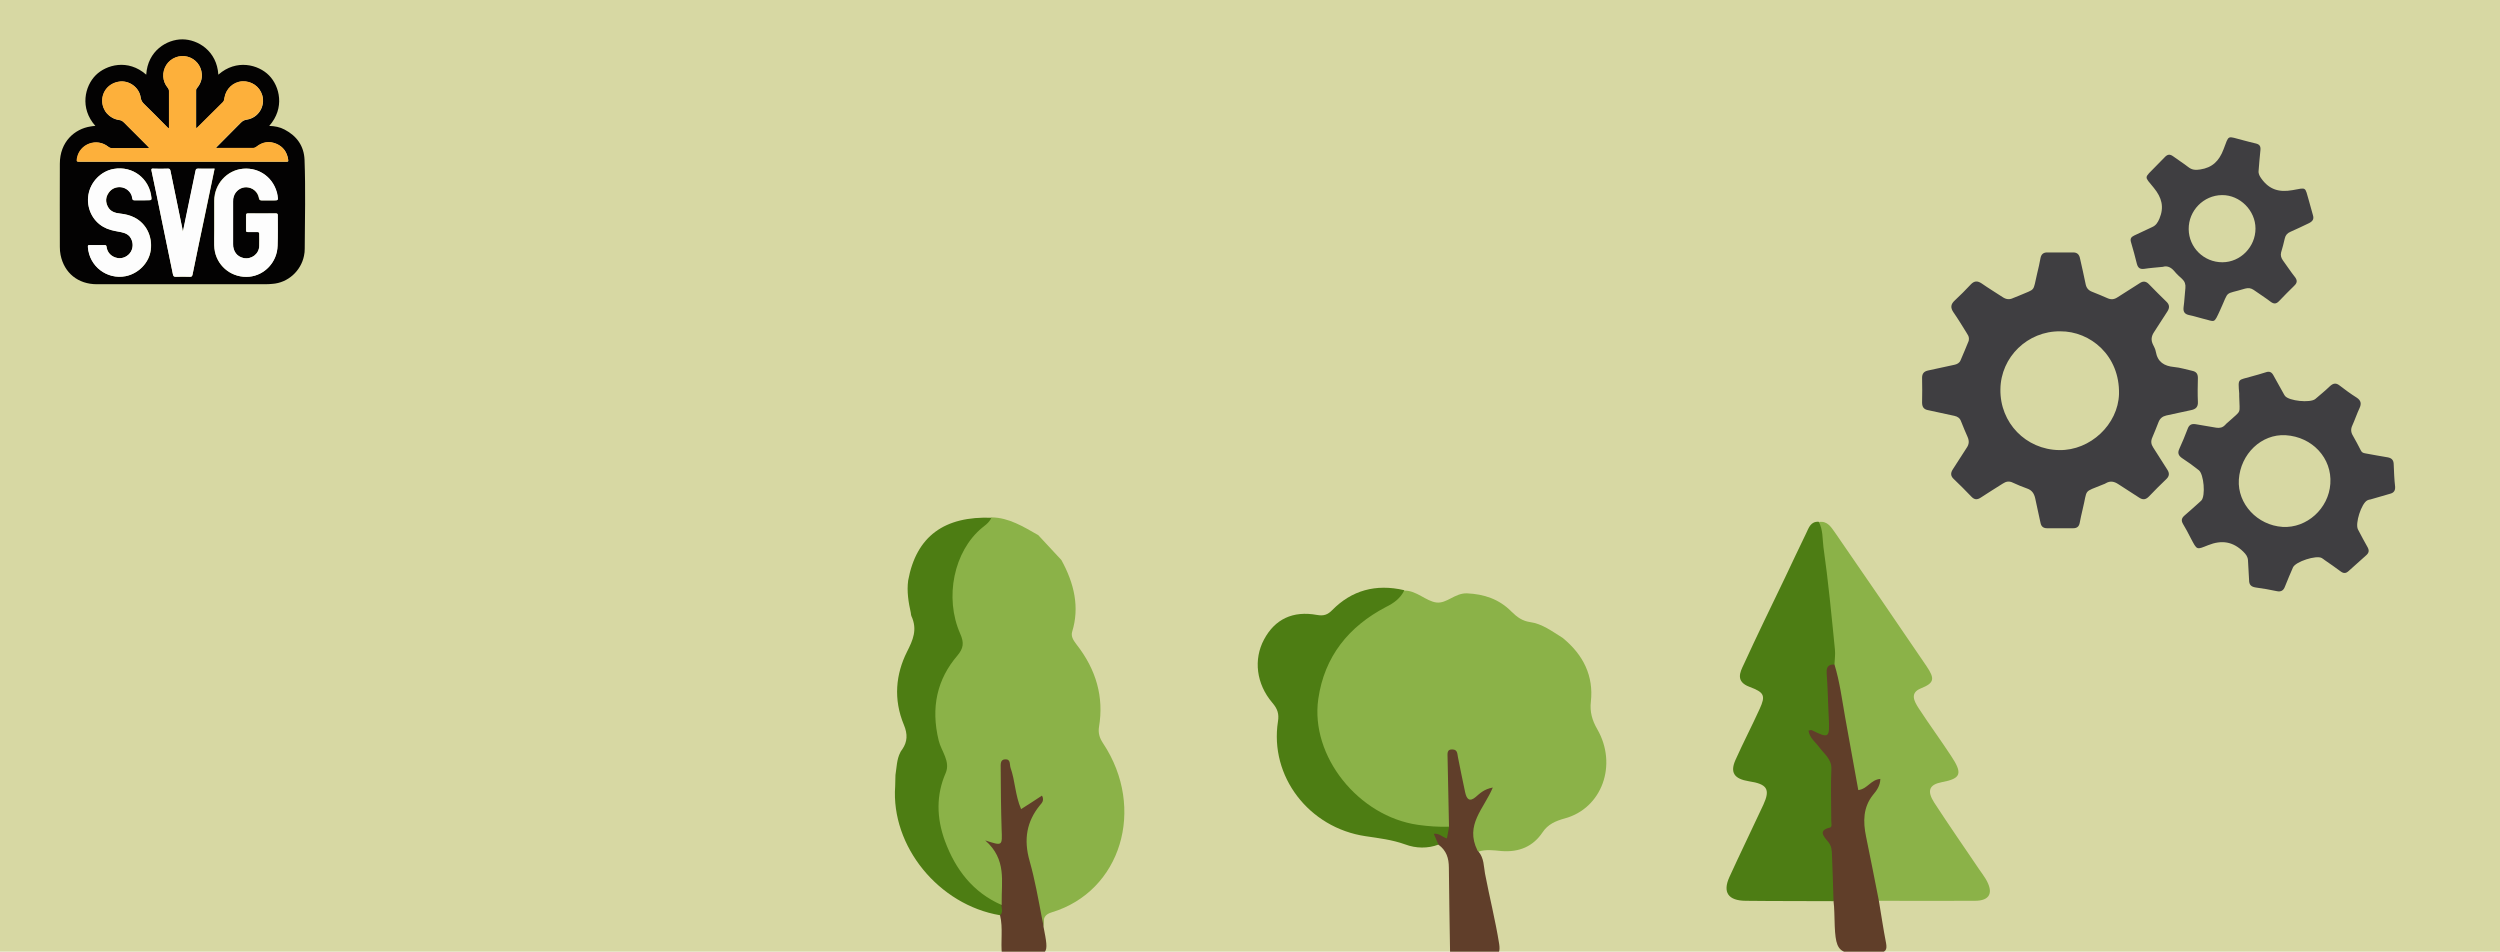 <svg id="eo1b6jj4j3vg1" xmlns="http://www.w3.org/2000/svg" xmlns:xlink="http://www.w3.org/1999/xlink" viewBox="0 0 1366 520" shape-rendering="geometricPrecision" text-rendering="geometricPrecision"><style><![CDATA[#eo1b6jj4j3vg4_to {animation: eo1b6jj4j3vg4_to__to 3000ms infinite linear}@keyframes eo1b6jj4j3vg4_to__to { 0% {transform: translate(-168.514px,393.079px);animation-timing-function: cubic-bezier(0.42,0,1,1)} 100% {transform: translate(919.969px,390.839px)} }#eo1b6jj4j3vg4 {animation: eo1b6jj4j3vg4_c_o 3000ms infinite linear}@keyframes eo1b6jj4j3vg4_c_o { 0% {opacity: 1} 33.333% {opacity: 1} 93.333% {opacity: 1} 100% {opacity: 0} }#eo1b6jj4j3vg21_tr {animation: eo1b6jj4j3vg21_tr__tr 3000ms infinite linear}@keyframes eo1b6jj4j3vg21_tr__tr { 0% {transform: translate(1125.585px,213.282px) rotate(0deg)} 100% {transform: translate(1125.585px,213.282px) rotate(270deg)} }#eo1b6jj4j3vg22_tr {animation: eo1b6jj4j3vg22_tr__tr 3000ms infinite linear}@keyframes eo1b6jj4j3vg22_tr__tr { 0% {transform: translate(1249.483px,263.137px) rotate(0deg)} 100% {transform: translate(1249.483px,263.137px) rotate(-310deg)} }#eo1b6jj4j3vg23_tr {animation: eo1b6jj4j3vg23_tr__tr 3000ms infinite linear}@keyframes eo1b6jj4j3vg23_tr__tr { 0% {transform: translate(1214.097px,125.205px) rotate(0deg)} 100% {transform: translate(1214.097px,125.205px) rotate(-360deg)} }#eo1b6jj4j3vg24_to {animation: eo1b6jj4j3vg24_to__to 3000ms infinite linear}@keyframes eo1b6jj4j3vg24_to__to { 0% {transform: translate(285.411px,175.383px)} 100% {transform: translate(411.795px,173.682px)} }#eo1b6jj4j3vg24 {animation: eo1b6jj4j3vg24_c_o 3000ms infinite linear}@keyframes eo1b6jj4j3vg24_c_o { 0% {opacity: 0} 50% {opacity: 1} 100% {opacity: 0} }#eo1b6jj4j3vg25_to {animation: eo1b6jj4j3vg25_to__to 3000ms infinite linear}@keyframes eo1b6jj4j3vg25_to__to { 0% {transform: translate(268.622px,70.515px)} 100% {transform: translate(531.598px,70.515px)} }#eo1b6jj4j3vg25 {animation: eo1b6jj4j3vg25_c_o 3000ms infinite linear}@keyframes eo1b6jj4j3vg25_c_o { 0% {opacity: 0} 50% {opacity: 1} 100% {opacity: 0} }#eo1b6jj4j3vg26_to {animation: eo1b6jj4j3vg26_to__to 3000ms infinite linear}@keyframes eo1b6jj4j3vg26_to__to { 0% {transform: translate(567.601px,175.383px)} 100% {transform: translate(686.935px,173.682px)} }#eo1b6jj4j3vg26 {animation: eo1b6jj4j3vg26_c_o 3000ms infinite linear}@keyframes eo1b6jj4j3vg26_c_o { 0% {opacity: 0} 50% {opacity: 1} 100% {opacity: 0} }#eo1b6jj4j3vg27_to {animation: eo1b6jj4j3vg27_to__to 3000ms infinite linear}@keyframes eo1b6jj4j3vg27_to__to { 0% {transform: translate(724.78px,113.795px)} 100% {transform: translate(839.359px,113.795px)} }#eo1b6jj4j3vg27 {animation: eo1b6jj4j3vg27_c_o 3000ms infinite linear}@keyframes eo1b6jj4j3vg27_c_o { 0% {opacity: 0} 50% {opacity: 1} 100% {opacity: 0} }]]></style><g id="eo1b6jj4j3vg2"><rect id="eo1b6jj4j3vg3" width="1366" height="520" rx="0" ry="0" fill="rgb(215,216,163)" stroke="none" stroke-width="1"/></g><g id="eo1b6jj4j3vg4_to" transform="translate(-168.514,393.079)"><g id="eo1b6jj4j3vg4" transform="translate(-188.532,-388.846)"><path id="eo1b6jj4j3vg5" d="M91.1,343.5C96.4,339.7,101.7,336,107.3,332.7C121.4,324.5,136.3,318.5,152.3,315.5C161.5,313.8,170.8,313.5,180.1,314.5C200.1,316.7,217.9,324.2,233.4,336.8C244.4,345.8,253.1,356.6,259.5,369.3C260.2,370.7,261.1,371.2,262.6,371.3C277.7,372.2,291.6,376.4,303.6,386C309.8,391,314.6,397,318.1,404.1C318.2,404.6,317.8,405,317.5,405.3C316,406.8,315.9,408.5,316.5,410.4C317.4,413.5,318.2,416.6,319,419.7C319.2,420.5,319.6,421.5,318.7,422.2C317,422.7,315.4,422.6,313.7,422.3C312.7,421.7,312.7,420.6,312.4,419.6C309.9,411.9,304.8,406.5,297.7,402.8C293.7,400.7,289.4,399.4,284.8,399.2C283,399.1,281.2,398.4,279.3,398.5C270.3,399,262,401.3,255.1,407.3C251.1,410.7,248.4,415.1,246.8,420.2C246.5,421.1,246.3,422,245.3,422.3C244.4,422.6,243.4,422.5,242.4,422.5C205,422.5,167.7,422.5,130.3,422.5C129.3,422.5,128.4,422.6,127.4,422.3C125.9,421.5,125.7,419.9,125.3,418.5C124.6,416.1,123.5,413.9,121.7,412.1C120.6,411,120.3,409.4,118.9,408.4C115.3,405.7,112,402.3,107.5,401.2C105,400.5,102.5,399.6,99.9,399.2C97.2,398.7,94.4,398.5,91.7,398.6C81.6,399,72.8,402.3,65.9,409.9C63.1,413,61.1,416.7,59.9,420.7C59.7,421.3,59.7,421.9,59,422.2C56.5,422.8,53.9,422.4,51.4,422.4C50.8,422.4,50.2,422.1,50,421.5C49.1,413.8,49.3,406.2,51.1,398.7C53.2,390,56.9,382,61.7,374.5C61.9,374.2,62,373.9,62.2,373.6C62.1,373,62.4,372.6,62.7,372.1C64.7,369.2,66.8,366.3,69.1,363.6C72.4,359.7,75.9,355.9,79.6,352.4C82.7,349.7,85.7,346.8,89,344.3C89.7,344.1,90.2,343.5,91.1,343.5Z" fill="rgb(229,41,55)" stroke="none" stroke-width="1"/><path id="eo1b6jj4j3vg6" d="M126.9,422.4C127.5,422.4,128.1,422.3,128.7,422.3C167.2,422.3,205.8,422.3,244.3,422.3C244.8,422.3,245.4,422.3,245.9,422.4C246.5,422.9,246.3,423.6,246.2,424.2C246.1,425.2,246.2,426.2,246.4,427.2C246.9,429,247.7,429.6,249.6,429.7C250.4,429.8,251.3,429.3,251.9,430.2C252,432.4,251.8,434.6,251.8,436.8C251.8,437.3,251.7,437.9,251.2,438.2C250.6,437.8,249.8,437.8,249.1,437.8C207.2,437.8,165.3,437.8,123.3,437.8C122.6,437.8,122,437.8,121.4,438.2C121.1,438,120.9,437.8,121,437.5C121.3,435.4,120.6,433.3,120.9,431.1C121.1,430,122,429.7,122.9,429.7C125.3,429.6,126.6,428.6,126.5,425C126.6,424,126,423.1,126.9,422.4Z" fill="rgb(205,205,205)" stroke="none" stroke-width="1"/><path id="eo1b6jj4j3vg7" d="M121.3,430.7C121.6,433.2,121.8,435.6,121.5,438.1C119.8,452.8,107.8,463.6,93.3,463.7C78.8,463.8,66.8,453.2,64.7,438.5C63.4,436.1,64,433.5,64.4,431C64.7,429.7,65.7,429.1,67,428.9C70.7,428.2,74.2,427,77.9,426.3C78.9,426.1,79.9,425.9,80.9,426.3C81.6,427.1,80.9,427.8,80.5,428.4C75.2,437.9,82.5,449.8,93.7,449.5C103.5,449.2,110.5,438.9,106.3,429.4C105.9,428.5,105.2,427.8,105.5,426.7C106,426,106.7,426,107.4,426.1C111.7,426.9,115.8,428.2,120.1,429C120.9,429.2,121.3,429.8,121.3,430.7Z" fill="rgb(41,37,36)" stroke="none" stroke-width="1"/><path id="eo1b6jj4j3vg8" d="M251.3,438.1C251.2,435.4,251.1,432.6,251.7,429.9C251.9,429.2,252.5,429.1,253.1,429C256.9,428.2,260.7,427.2,264.4,426.2C265.4,426,266.4,425.8,267.4,426.3C268.1,427.2,267.3,427.9,266.9,428.6C264.2,434.1,265.1,440.7,269.2,445C274,450.1,281.8,451,287.7,447.1C293.6,443.2,295.6,435.4,292.6,428.9C292.3,428.1,291.4,427.4,292.1,426.4C294,425.5,295.7,426.8,297.5,427C300.4,427.4,303.2,428.4,306,429C307,429.2,307.8,429.6,308.2,430.6C308.7,433,309.4,435.3,308.1,437.7C307.4,441.2,306.7,444.6,305.1,447.8C299.9,458.3,288.1,464.9,276.8,463.6C264,462,254.1,453.2,251.5,441.1C251.5,440.1,251.4,439.1,251.3,438.1Z" fill="rgb(41,37,36)" stroke="none" stroke-width="1"/><path id="eo1b6jj4j3vg9" d="M308.3,437.7C308.3,435.2,308.4,432.8,307.8,430.3C308.2,429.6,308.9,429.7,309.5,429.6C312.2,429.3,313,428.3,313.2,425.6C313.3,424.5,312.7,423.4,313.4,422.3C315.2,422.2,317,422.2,318.8,422.1C319.1,422.1,319.2,422.2,319.4,422.4C322,425.4,324.8,425.3,327,422.2C327.2,422.1,327.3,422.1,327.5,422.3C327.6,423,328.3,423.1,328.8,423.4C331.9,425.1,333.4,428.3,332.6,431.5C331.7,435,328.7,437.7,325.2,437.7C319.6,437.8,313.9,437.7,308.3,437.7Z" fill="rgb(205,205,205)" stroke="none" stroke-width="1"/><path id="eo1b6jj4j3vg10" d="M64.9,430.7C64.5,433.3,64.4,435.9,64.7,438.5C64.3,437.8,63.6,437.8,62.8,437.8C59.3,437.8,55.8,437.8,52.4,437.8C48.2,437.8,45.3,435.4,44.4,431.3C43.7,428.1,45.5,424.9,49,423.2C49.6,422.9,50.1,422.7,50.1,422C50.6,422.6,51.2,422.3,51.7,422.3C54.2,422.3,56.8,422.3,59.3,422.3C59.9,422.8,59.6,423.4,59.6,424C59.5,424.9,59.5,425.8,59.7,426.7C60.1,428.9,61,429.6,63.3,429.6C64,429.6,65.1,429.2,64.9,430.7Z" fill="rgb(205,205,205)" stroke="none" stroke-width="1"/><path id="eo1b6jj4j3vg11" d="M327.1,422.3C326.7,424.8,323.7,426.1,321.3,424.9C320.1,424.3,319.2,423.5,318.8,422.2C318.3,418.5,317.2,415,316.1,411.5C315.1,408.4,315.7,406.2,318.1,404.3C319.2,404.4,320.3,404.1,321.4,404.6C323.6,405.5,323.9,407.4,324.4,409.2C325.4,412.5,326.4,415.8,327.1,419.3C327.6,420.3,327.6,421.3,327.1,422.3Z" fill="rgb(232,225,22)" stroke="none" stroke-width="1"/><polygon id="eo1b6jj4j3vg12" points="127.2,446.8 127.2,446.8 127.2,446.8" fill="rgb(254,254,254)" stroke="none" stroke-width="1"/><path id="eo1b6jj4j3vg13" d="M247.3,365.9C246.7,366.2,246.1,366.1,245.5,366.1C218.2,366.1,190.8,366.1,163.5,366.1C160.2,366.1,160.9,366.2,160.8,363.4C160.5,351.6,160.3,339.9,159.9,328.1C159.9,326.8,160.1,326.2,161.6,326.1C168.5,325.5,175.3,325.9,182.1,326.7C195,328.3,207.1,332,218.5,338.5C230.1,345.1,239.5,354,247,365C247.1,365.2,247.5,365.5,247.3,365.9Z" fill="rgb(195,227,234)" stroke="none" stroke-width="1"/><path id="eo1b6jj4j3vg14" d="M120.9,366.1C111.5,366.1,102,366.1,92.6,366.1C90.9,366.1,90.6,365.7,90.8,364.1C92.1,356.8,96.4,351.5,101.6,346.7C110.8,338.3,121.6,332.6,133.6,329.1C138.9,327.5,144.2,326.4,149.7,326.3C150.9,326.3,151.3,326.6,151.3,327.8C151.3,339.9,151.4,352.1,151.4,364.2C151.4,365.6,150.9,365.9,149.6,365.9C140,365.9,130.5,365.9,120.9,365.9C120.9,365.9,120.9,366,120.9,366.1Z" fill="rgb(195,227,234)" stroke="none" stroke-width="1"/><path id="eo1b6jj4j3vg15" d="M64.9,430.7C64.8,430.3,64.7,430,64.1,430C59.8,430,58.9,429,59,424.8C59,424,59.2,423.1,59.3,422.3C59.6,419,61.2,416.1,63,413.4C64.5,411,66.3,408.9,68.5,407.1C72,404.2,75.9,402,80.3,400.6C85.3,399,90.4,398.2,95.7,398.6C98.7,398.8,101.6,399.3,104.4,400.4C106.2,401.1,108.2,401.4,110.1,402.2C112.2,403.2,114.3,404.2,115.9,406C116.6,406.8,117.8,407.1,118.6,407.9C119.8,409,121.2,409.9,121.7,411.7C122,412.5,123.1,413.2,123.7,414.1C125.5,416.6,126.2,419.6,126.9,422.5C127,423.8,127.2,425.1,127.1,426.4C126.9,429.3,125.7,430.3,122.7,430.3C122.2,430.3,121.5,430,121.3,430.9C121,430.3,120.7,429.8,119.9,429.7C115.6,429.1,111.5,427.8,107.3,426.8C106.7,426.7,106,426.5,105.4,426.9C104.4,427.3,103.4,426.7,102.4,426.6C95.9,425.7,89.4,425.7,82.8,426.7C82.1,426.8,81.5,426.9,80.8,426.7C76.9,426.8,73.1,428.1,69.3,429C68.4,429.2,67.5,429.5,66.5,429.6C65.8,429.6,65.2,429.9,64.9,430.7Z" fill="rgb(173,44,44)" stroke="none" stroke-width="1"/><path id="eo1b6jj4j3vg16" d="M313.4,422.3C313.7,423.7,313.8,425.2,313.6,426.6C313.3,429.1,312.1,430.1,309.7,430.1C309.1,430.1,308.4,429.8,307.8,430.3C305.6,429.1,303.2,428.9,300.8,428.3C297.8,427.6,294.9,426.5,291.8,426.5C291.2,426.8,290.6,426.7,290,426.6C282.9,425.5,275.8,425.5,268.8,426.6C268.3,426.7,267.9,426.8,267.4,426.5C264.3,426.2,261.4,427.5,258.5,428.2C256.2,428.7,253.8,429.2,251.6,429.9C246.9,430.8,245.4,429.1,245.6,424C245.6,423.4,245.7,422.8,245.8,422.2C246.6,418.1,248.4,414.6,250.9,411.3C254.2,406.9,258.5,403.7,263.5,401.7C266.7,400.4,269.9,398.9,273.5,399.1C274.8,399.1,275.9,398.3,277.3,398.3C282.3,398.5,287.3,399,292.2,400.4C297,401.7,301.1,404.1,304.6,407.3C308.7,411,311.7,415.4,313.1,420.8C313.3,421.4,313.4,421.8,313.4,422.3Z" fill="rgb(173,44,44)" stroke="none" stroke-width="1"/><path id="eo1b6jj4j3vg17" d="M166.9,378.2C165.2,378.2,163.6,378.2,161.9,378.2C161,378.2,160.2,377.9,160.1,376.9C160,375.7,161,375.4,161.9,375.4C165.4,375.3,168.8,375.4,172.3,375.4C173.5,375.4,173.4,376.2,173.4,377C173.4,377.9,173.1,378.3,172.2,378.3C170.4,378.2,168.7,378.2,166.9,378.2L166.9,378.2Z" fill="rgb(178,44,44)" stroke="none" stroke-width="1"/><path id="eo1b6jj4j3vg18" d="M80.9,426.6C82.6,425.6,84.5,425.9,86.3,425.6C92.1,424.9,98,425.3,103.8,426.1C104.4,426.2,104.9,426.4,105.4,426.8C110.7,435.3,107,444.5,100.3,448.2C94.4,451.5,87,450.4,82.3,445.5C77.6,440.6,76.8,433.2,80.4,427.4C80.6,427.1,80.8,426.8,80.9,426.6Z" fill="rgb(205,205,205)" stroke="none" stroke-width="1"/><path id="eo1b6jj4j3vg19" d="M267.5,426.6C269,425.7,270.6,425.9,272.2,425.7C278.4,424.9,284.6,425.3,290.7,426.2C291.1,426.3,291.5,426.5,291.9,426.6C296.8,434.1,294.4,442.2,289.4,446.5C283.9,451.2,275.7,451.3,270.2,446.6C264.6,442,263.2,433.9,266.9,427.7C267.1,427.3,267.3,426.9,267.5,426.6Z" fill="rgb(205,205,205)" stroke="none" stroke-width="1"/></g></g><g id="eo1b6jj4j3vg20"><g id="eo1b6jj4j3vg21_tr" transform="translate(1125.585,213.282) rotate(0)"><path id="eo1b6jj4j3vg21" d="M1202.6,205.7C1202.6,203.5,1201.8,202.3,1199.6,201.8C1196.3,201.1,1193,200,1189.6,199.7C1184.2,199.2,1180.6,197,1179.6,191.3C1179.4,190,1178.7,188.7,1178.1,187.5C1176.9,185.1,1177.1,183,1178.6,180.7C1181.1,177,1183.4,173.1,1185.9,169.4C1187.2,167.4,1187.2,165.7,1185.4,164C1182.2,160.9,1179,157.7,1175.9,154.5C1174.3,152.8,1172.7,152.6,1170.8,153.9C1166.8,156.5,1162.7,159,1158.7,161.6C1156.9,162.8,1155.2,163,1153.2,162.1C1150.5,160.9,1147.6,159.7,1144.8,158.6C1142.7,157.8,1141.6,156.4,1141.2,154.1C1140.3,149.5,1139.2,145,1138.2,140.4C1137.8,138.3,1136.7,137.1,1134.5,137.1C1129.7,137.1,1124.9,137.1,1120.2,137.1C1118.2,137.1,1117,138.1,1116.6,140.2C1116.1,143,1115.5,145.7,1114.8,148.5C1112.3,159.1,1114.3,156.6,1104.7,160.8C1103.7,161.2,1102.7,161.6,1101.7,162C1099.7,163,1097.8,162.8,1095.9,161.5C1092.1,159,1088.1,156.6,1084.4,154C1082.1,152.5,1080.4,152.6,1078.5,154.6C1075.7,157.6,1072.8,160.5,1069.8,163.3C1067.5,165.4,1067.3,167.3,1069.1,169.9C1071.6,173.5,1073.9,177.3,1076.2,181C1076.8,182,1077.5,182.9,1077.5,184.2C1077.4,184.7,1077.5,185.2,1077.3,185.6C1075.9,189.1,1074.4,192.6,1072.9,196.1C1072.3,197.5,1071,198.2,1069.5,198.5C1064.7,199.5,1060,200.6,1055.2,201.6C1052.9,202.1,1051.9,203.3,1051.9,205.6C1052,210.1,1052,214.6,1051.9,219.1C1051.9,221.6,1052.9,222.9,1055.3,223.3C1060.1,224.3,1064.8,225.4,1069.6,226.4C1071.4,226.8,1072.6,227.7,1073.2,229.4C1074.4,232.3,1075.5,235.2,1076.8,238C1077.7,240.1,1077.6,241.9,1076.3,243.8C1073.7,247.7,1071.3,251.7,1068.7,255.6C1067.4,257.6,1067.4,259.3,1069.3,261C1072.5,264.1,1075.7,267.2,1078.8,270.5C1080.4,272.2,1081.9,272.4,1083.9,271.1C1087.9,268.4,1092,266,1096,263.4C1097.8,262.2,1099.5,261.9,1101.5,262.9C1104.1,264.1,1106.7,265.2,1109.3,266.1C1111.9,267,1113.1,268.8,1113.7,271.4C1114.6,275.9,1115.7,280.4,1116.6,284.8C1117,286.9,1118.2,287.8,1120.2,287.8L1134.5,287.8C1136.5,287.8,1137.6,286.9,1138,285C1138.5,282.5,1139,280,1139.6,277.6C1142.5,265.8,1139.6,268.5,1151,263.8C1151.5,263.6,1151.9,263.5,1152.3,263.2C1154.7,261.8,1156.8,262.2,1159.1,263.7C1162.8,266.2,1166.7,268.5,1170.4,271C1172.6,272.5,1174.2,272.2,1176,270.3C1179,267.1,1182.1,264.1,1185.3,261C1187,259.4,1187.2,257.8,1185.9,255.8C1183.3,251.8,1180.8,247.7,1178.2,243.7C1177,241.9,1176.8,240.2,1177.7,238.2C1178.9,235.4,1180,232.6,1181.1,229.8C1181.9,227.8,1183.2,226.7,1185.3,226.2C1189.8,225.3,1194.2,224.2,1198.7,223.3C1201.4,222.8,1202.8,221.6,1202.6,218.6C1202.4,214.5,1202.5,210.1,1202.6,205.7ZM1126.8,245.1C1108.6,244.8,1094.4,230.2,1094.7,211.9C1094.9,194.2,1109.6,180,1127.4,180.2C1143.8,180.1,1160,193.4,1159.5,214.5C1159,231,1143.9,245.4,1126.8,245.1Z" transform="translate(-1127.26,-212.45)" fill="rgb(63,62,65)" stroke="none" stroke-width="1"/></g><g id="eo1b6jj4j3vg22_tr" transform="translate(1249.483,263.137) rotate(0)"><path id="eo1b6jj4j3vg22" d="M1307.9,253.4C1307.8,251.4,1306.8,250.3,1304.7,249.9C1300.6,249.3,1296.5,248.4,1292.3,247.7C1291.1,247.5,1290.4,247.1,1289.9,246C1288.5,243.3,1287.1,240.6,1285.6,238C1284.5,236.2,1284.4,234.4,1285.3,232.5C1286.7,229.4,1287.8,226.1,1289.2,223.1C1290.4,220.6,1290.1,218.8,1287.6,217.2C1284.4,215.2,1281.3,212.9,1278.3,210.6C1276.4,209.1,1274.9,209.4,1273.2,210.9C1270.6,213.4,1267.8,215.7,1265.1,218C1262.4,220.3,1250.6,219.1,1248.5,216.3C1248.1,215.8,1247.9,215.3,1247.6,214.8C1245.8,211.6,1244,208.4,1242.2,205.1C1241.3,203.4,1240.1,202.7,1238.1,203.4C1235.5,204.3,1232.9,204.9,1230.2,205.7C1222.8,207.9,1222.8,206.4,1223.5,215C1223.5,215.5,1223.5,216,1223.5,216.5C1223.7,226.8,1225.1,223.6,1217.5,230.6C1216.9,231.1,1216.3,231.6,1215.8,232.2C1214.5,233.6,1212.9,234,1211,233.7C1207.2,233,1203.5,232.5,1199.8,231.8C1197.5,231.4,1196.1,232.1,1195.3,234.4C1193.9,238.1,1192.4,241.7,1190.8,245.2C1189.7,247.5,1190.3,249,1192.4,250.4C1195.5,252.4,1198.5,254.6,1201.4,256.9C1204.2,259,1205.2,271,1202.8,273.5C1202.4,273.9,1201.9,274.3,1201.5,274.7C1198.9,277,1196.3,279.4,1193.6,281.7C1192,283.1,1191.7,284.4,1192.8,286.3C1194.3,288.8,1195.7,291.4,1197,294C1200.6,300.8,1200.1,300.4,1206.5,297.9C1214,294.9,1220.1,295.9,1225.8,301.5C1227.2,302.9,1228.2,304.2,1228.3,306.2C1228.4,309.8,1228.8,313.4,1228.9,317C1228.9,319.5,1230,320.6,1232.5,321C1236.4,321.5,1240.2,322.2,1244,323C1246.3,323.5,1247.7,322.7,1248.5,320.5C1249.9,317,1251.4,313.4,1252.9,310C1254.3,306.9,1265.6,303.2,1268.6,304.9C1269.2,305.2,1269.7,305.7,1270.3,306.1C1273.2,308.1,1276.1,310.1,1278.9,312.2C1280.5,313.4,1281.8,313.4,1283.3,312C1286.5,309.1,1289.7,306.2,1292.9,303.4C1294.4,302.1,1294.6,300.8,1293.7,299.1C1291.9,295.9,1290.1,292.6,1288.4,289.3C1286.7,286.1,1290.3,275,1293.5,273.4C1294,273.1,1294.6,273,1295.2,272.9C1298.8,271.9,1302.3,270.8,1305.9,269.8C1307.9,269.3,1308.8,268.2,1308.7,266C1308.2,261.8,1308.1,257.6,1307.9,253.4ZM1273.3,264.3C1272.4,277.9,1260.4,288.7,1247.2,287.9C1233.4,287,1222.5,275.3,1223.3,262.1C1224.2,248,1235.7,237,1248.9,237.8C1263.5,238.7,1274.3,250.4,1273.3,264.3Z" transform="translate(-1249.483,-263.137)" fill="rgb(63,62,65)" stroke="none" stroke-width="1"/></g><g id="eo1b6jj4j3vg23_tr" transform="translate(1214.097,125.205) rotate(0)"><path id="eo1b6jj4j3vg23" d="M1263.8,117.6C1263,115,1262.4,112.3,1261.6,109.7C1259.3,101.8,1260.5,102.5,1252.6,103.9C1245.3,105.2,1240,103.6,1235.7,97.7C1234.7,96.3,1233.9,95,1234.1,93.3C1234.4,89.5,1234.7,85.7,1235.1,82C1235.3,80,1234.7,78.9,1232.6,78.4C1230.2,77.9,1227.9,77.2,1225.5,76.6C1216.7,74.4,1218.1,73.3,1214.9,81.7C1212.5,88,1208.8,91.6,1202.2,92.6C1199.7,93,1197.7,92.9,1195.7,91.3C1193,89.2,1190.1,87.4,1187.4,85.4C1185.6,84.1,1184.3,84.3,1182.8,85.9C1181.2,87.6,1179.5,89.2,1177.9,90.9C1171.3,97.7,1171.5,96,1176.9,102.7C1181.2,108,1182.6,113.1,1179.9,119.5C1179,121.6,1178,123.2,1175.9,124.1C1172.6,125.6,1169.4,127.2,1166.1,128.7C1164.4,129.5,1163.8,130.5,1164.4,132.4C1165.6,136.3,1166.6,140.3,1167.6,144.2C1168.2,146.4,1169.3,147.2,1171.6,146.9C1174.8,146.4,1178,146.2,1181.8,145.8C1184,145.1,1186.1,145.9,1188,148.1C1189.3,149.7,1190.8,151.1,1192.3,152.4C1193.8,153.8,1194.3,155.4,1194.1,157.4C1193.7,160.9,1193.6,164.4,1193.1,167.9C1192.8,170.5,1193.8,171.7,1196.3,172.2C1198.8,172.7,1201.2,173.5,1203.6,174.1C1210.5,175.7,1209.5,177.2,1213.1,169.4C1218.3,158.1,1214.9,161.3,1226.7,157.7C1228.5,157.2,1229.9,157.4,1231.4,158.4C1234.5,160.6,1237.7,162.6,1240.7,164.9C1242.5,166.2,1243.7,166.1,1245.2,164.6C1248,161.7,1250.8,158.8,1253.6,156.1C1255.3,154.5,1255.3,153.1,1253.9,151.3C1251.6,148.4,1249.6,145.3,1247.4,142.3C1246.4,140.9,1246,139.5,1246.4,137.9C1247.1,135.4,1247.9,132.8,1248.4,130.3C1248.8,128.5,1249.8,127.4,1251.4,126.7C1254.9,125.2,1258.3,123.5,1261.7,121.9C1263.8,120.8,1264.4,119.6,1263.8,117.6ZM1214.3,143.3C1204.2,143.3,1196,135.3,1195.9,125.2C1195.8,115.1,1204,106.7,1214.1,106.6C1223.9,106.5,1232.4,115,1232.4,124.9C1232.4,134.9,1224.2,143.3,1214.3,143.3Z" transform="translate(-1214.097,-125.205)" fill="rgb(63,62,65)" stroke="none" stroke-width="1"/></g></g><g id="eo1b6jj4j3vg24_to" transform="translate(285.411,175.383)"><path id="eo1b6jj4j3vg24" d="M353.9,203.2C344.5,212.6,324.4,215,311.4,207.5C306.4,204.6,304.2,205.2,299.7,207.7C288.2,214,271.5,213.2,261.1,206.1C258.1,204,255.9,203.5,251.6,204.3C235.6,207.6,220,202.5,213.9,192.3C208.1,182.7,214.7,171.5,229.5,166.8C233.5,165.5,234.8,164.3,234.9,161.4C235.4,151.9,242.3,144.8,255.2,141C268.3,137.1,281,138.4,292,144.8C295,146.6,297.6,146.8,301.3,146.3C322.1,143.6,340.1,154.4,338.8,169C336.4,172.4,340,173.6,344.2,175.2C359.2,180.8,363.5,193.6,353.9,203.2Z" transform="translate(-285.411,-175.383)" opacity="0" fill="rgb(254,254,254)" stroke="none" stroke-width="1"/></g><g id="eo1b6jj4j3vg25_to" transform="translate(268.622,70.515)"><path id="eo1b6jj4j3vg25" d="M528.5,106.1C519.6,112.3,505.4,112.5,495.4,106.1C492.7,104.4,490.6,103.8,487.7,105.3C487.5,105.4,487.3,105.5,487.1,105.5C470.7,104.5,455.2,113,438.5,107.8C435.9,107,434.6,108.3,432.9,108.9C422.8,112.9,413,112.4,404.3,106.9C402,105.5,400.4,105.3,397.6,105.9C385,108.5,373.4,104.2,370.2,96.1C366.7,87.2,373.4,79.2,386.7,77C390.7,76.4,390.6,75.1,390.5,72.9C390.3,60.7,403.5,51.2,421.6,51.1C422.5,51.2,424.9,50.8,426.6,51.5C433.1,54,435.1,52.1,437.1,47.6C441.8,36.9,456.5,30.7,472.9,31.8C488.1,32.8,500.5,40.9,502.6,51.8C503.2,54.9,505,56.2,508.9,57.3C520.9,60.8,527.1,67.5,527.2,76.7C527.2,79,528,80.7,530.1,82.5C538.6,90.1,537.8,99.6,528.5,106.1Z" transform="translate(-452.643,-71.599)" opacity="0" fill="rgb(254,254,254)" stroke="none" stroke-width="1"/></g><g id="eo1b6jj4j3vg26_to" transform="translate(567.601,175.383)"><path id="eo1b6jj4j3vg26" d="M704.7,184.6C704.5,194.9,696.3,202.9,684.8,202.8C679.3,199,674,202.7,668.1,205.8C662.8,208.6,657,207.3,652.2,203.4C650.1,201.7,648.9,201,646.2,203.3C639.4,209.1,629.9,208.3,623.7,201.8C622,200,620.7,199.5,618.2,200.2C608.8,203,600.2,198.8,597,190.3C593.8,181.7,597.6,172.9,606.4,168.9C608.2,168.1,609.3,167.2,610,165.3C612.2,159.3,616.4,155.6,622.8,154.9C625.2,154.6,626.2,153.5,627.3,151.7C633,142,646.5,140.2,655.2,149.5C656.9,151.3,658.1,152,660.6,151.5C669.2,150,677.4,154.2,681.1,162.2C682.4,165.1,683.8,165.9,686.9,166C697.1,166.3,704.9,174.7,704.7,184.6Z" transform="translate(-650.291,-175.348)" opacity="0" fill="rgb(254,254,254)" stroke="none" stroke-width="1"/></g><g id="eo1b6jj4j3vg27_to" transform="translate(724.78,113.795)"><path id="eo1b6jj4j3vg27" d="M878,146C877.4,155.8,869,163.2,857.8,163C857.5,163,855.9,163.3,854.9,162.6C849.1,158.6,843.6,159.8,837.6,162.1C832.5,164.1,827.3,161.9,823.1,158.7C821.1,157.1,820.1,157.2,818.1,158.7C811.4,163.6,803.9,163.6,797.3,158.7C795.1,157.1,793.8,156.8,791.2,158.1C782.1,162.6,772.4,158.6,768.8,149.2C765.5,140.4,770.6,130.7,780.2,128.4C783.5,127.6,783.8,126.4,783.9,123.5C784.1,116.7,788.7,111.5,795.4,110.3C797.8,109.9,799,108.8,800.4,106.9C809,95.3,824.6,94.8,833.9,105.8C835.4,107.6,836.7,108.5,839.2,108.6C847.8,109,853.6,113.5,856,121.7C856.8,124.5,858.1,125.5,861,125.7C871.7,126.7,878.6,135.2,878,146Z" transform="translate(-822.916,-130.464)" opacity="0" fill="rgb(254,254,254)" stroke="none" stroke-width="1"/></g><g id="eo1b6jj4j3vg28" transform="matrix(1 0 0.105 1 -42.289 0)"><path id="eo1b6jj4j3vg29" d="M554.3,284.8C553.9,286.9,551.9,288.1,550.3,289.5C532.7,305.3,525.7,324.3,532.7,347.5C534.1,352,533,355.4,529.9,358.7C515.1,374.2,510.4,392.4,516.5,413.1C517.6,416.7,517.8,420.4,516,423.8C504.6,445.8,511.3,476,535.6,492C535.9,492.2,536.2,492.4,536.5,492.6C536.9,492.9,537.4,493.3,537.7,493.6C538,493.9,538.3,494.3,538.5,494.8C538.9,496.9,539.7,499.2,536.9,500C536.7,500.1,536.5,500.1,536.3,500.1C503.3,494.5,480.5,462.4,486.3,429.6C486.6,427.6,486.8,425.5,487.1,423.5C488.2,419.3,488.7,414.9,491,411.2C491.3,410.7,491.6,410.2,492,409.8C492.1,409.6,492.2,409.5,492.4,409.3C495.5,405.3,496.2,401.2,494.6,396.1C490.2,382,493.1,368.3,500.5,356.1C504.4,349.7,507.6,344,504.9,336.5C504.8,336.1,504.8,335.6,504.8,335.2C504.8,335.1,504.8,335,504.8,334.9C504.1,329,503.8,323.1,505.2,317.2C512.2,292.9,528.8,281.9,554.6,282.9C554.4,283.6,554.4,284.2,554.3,284.8Z" fill="rgb(77,125,19)" stroke="none" stroke-width="1"/><path id="eo1b6jj4j3vg30" d="M565.2,442.1C557.8,450.1,555.7,459.1,557.5,469.8C559.1,479.7,560.2,489.7,559.8,499.8C559.8,500.9,559.7,502.1,559.6,503.2L559.6,503.2C559.5,504.3,559.4,505.3,559.3,506.4C560.7,522,560.7,522,545.3,522C542.6,522,539.8,521.9,537.1,521.8C536.4,521.8,535.7,521.8,535,521.7C534.9,514.4,537.2,507.3,536.2,500C536.3,499.9,536.5,499.8,536.6,499.7C538,498.3,537.5,496.3,537.5,494.6C537,494,536.6,493.3,536.3,492.6C536,491.6,535.9,490.6,536,489.5C537.3,480.2,538.5,471,532.4,462.5C530.6,460,531.9,457.2,535.6,458.4C539.2,459.6,539.4,457.8,539.6,455.2C540.1,444.5,542,433.9,542.5,423.2C542.5,422.5,542.5,421.8,542.6,421.1C543.1,417.9,543.6,414.2,547.6,414C551.6,413.8,551.6,417.7,552.3,420.5C553.4,424.5,553.2,428.7,553.7,432.7C554.3,436.6,555.3,438.9,559.8,436C561.7,434.7,564.3,432.3,566.4,434.7C568.9,437.1,567,440.1,565.2,442.1Z" fill="rgb(96,62,41)" stroke="none" stroke-width="1"/><path id="eo1b6jj4j3vg31" d="M564.6,498.5C561.2,499.5,560.1,501.1,559.7,503.3L559.7,503.3C559.5,504.3,559.5,505.3,559.4,506.5C559.2,504.7,559.1,503,558.9,501.2C558,491,557.3,480.7,555.5,470.6C553.3,458.6,556.2,448.8,564.3,440C565.4,438.8,567.1,437.5,566,434.7C562,437.2,558,439.6,553.8,442.1C551.3,434.4,552.2,426.7,550.4,419.5C550,417.7,551.1,414.7,547.9,414.9C545.2,415,545.2,417.7,545,419.7C543.9,430.8,542.8,442,542,453.1C541.4,462.3,541.6,462.3,532.4,459.2C543.2,469.6,538.8,481.7,537.8,493.5C537.8,493.8,537.7,494.2,537.7,494.5C522.6,487.6,514.5,475,510.4,459.7C507,446.9,508.2,434.3,514.6,422.5C518.1,416,513.5,410.5,512.7,404.6C510.2,386.5,515.4,371.1,527.8,358.2C531.5,354.3,532.3,351.3,530.6,346.3C523.9,326.5,531.9,301.1,548.6,288.4C550.2,287.2,551.9,286.1,553.1,284.6L553.1,284.6C553.6,284.1,554,283.4,554.4,282.7C563.8,282.8,571.3,287.8,578.9,292.4L578.9,292.4C579.2,292.7,579.5,293.1,579.8,293.5C583.2,297.7,586.7,301.9,590.1,306C595.8,318.8,597.4,331.8,591.9,345.1C590.8,347.8,592.1,349.9,593.5,352.1C602.9,365.9,605.5,381,601.1,397.1C600.2,400.5,600.7,403.2,602.4,406.2C622.2,441.7,603.7,487.1,564.6,498.5Z" fill="rgb(139,178,72)" stroke="none" stroke-width="1"/></g><g id="eo1b6jj4j3vg32" transform="matrix(1 0 0.105 1 -44.31 0)"><path id="eo1b6jj4j3vg33" d="M852.3,447.2C847.1,448.6,842.8,450.4,839.4,454.8C833.5,462.4,825.6,465.8,815.8,465C811.7,464.6,807.5,464,803.4,465.3C803.3,465.3,803.3,465.4,803.2,465.4C803.1,465.3,803,465.2,802.9,465.1C799.1,460.6,798.7,452.8,802.2,446.7C804.4,442.8,807.3,439.3,809.5,435.3C808.1,435.1,807.4,436.2,806.5,436.6C800.7,439.4,798.4,438.3,797.4,431.8C796.5,426,797,420,794.6,413.2C792.6,424.7,792.5,435.3,791,445.6C790.7,447.9,790.9,450.4,789.4,452.4C789.2,452.5,789,452.6,788.8,452.6C788.7,452.7,788.5,452.7,788.4,452.8C780,456,771.6,453.6,763.8,451.1C726.5,439.3,710,398.6,729.3,364.6C737.2,350.6,748,338.2,763.4,331.5C768.7,329.2,772.6,324.9,777.8,322.7C784.4,322.6,789,328.5,794.6,329.2C800.2,329.9,805.2,324,811.8,324.2C821,324.6,829.1,327.3,835.2,334.3C837.9,337.3,840.6,339.3,844.6,339.9C851.2,340.8,856.2,345,861.5,348.5C872.1,357.9,876.3,369.6,873.3,383.4C872.1,388.9,872.9,393.5,875.2,398.4C884.4,417.8,873.3,441.7,852.3,447.2Z" fill="rgb(139,178,72)" stroke="none" stroke-width="1"/><path id="eo1b6jj4j3vg34" d="M783.9,458.6C781.1,457.9,783.7,461.4,781.8,461.5C775.8,463.7,769.3,463.6,763.7,461.4C756.7,458.8,749.7,458,742.5,456.9C711.9,452.3,693.4,424.1,701.2,394.2C702.3,390.1,701.7,387.3,699.2,384C691.5,373.7,691.3,360.3,698.3,349.4C705.4,338.3,715.7,333.6,728.6,336C732.4,336.7,734.6,335.8,737.3,333.3C748.9,322.7,762.4,318.8,777.8,322.5C775.2,326.9,771.4,329.5,766.7,331.7C745.4,342.3,730.3,358.6,724.5,382C716.8,413.2,739.8,446.1,771.8,450.7C777.4,451.5,783,451.9,788.7,451.7C788.7,451.9,788.8,452.2,788.8,452.4C789.7,456.4,790.8,460.3,783.9,458.6Z" fill="rgb(77,125,19)" stroke="none" stroke-width="1"/><path id="eo1b6jj4j3vg35" d="M809.3,515.8C809.5,519.8,808.5,522.3,804.9,522C797.3,521.4,789.4,523.2,782,520.2C783.4,504.8,784.7,489.4,786.2,474C786.7,468.9,785.9,464.8,781.8,461.5C781.2,459.6,780.6,457.7,779.9,455.6C782.8,455.1,784.3,457.4,786.8,458.1C787.3,456.3,787.9,454.5,788.4,452.7C788.5,452.4,788.6,452.2,788.6,451.9C789.7,439.2,790.7,426.6,791.8,413.9C792,411.8,791.8,409.3,795,409.5C797.8,409.6,797.3,412,797.5,413.8C798.1,420.1,798.7,426.5,799.4,432.8C799.8,436.5,801.1,438.5,805,435.4C807.4,433.5,809.9,431.2,814.8,430.3C808.7,442,797.3,450.6,802.8,464.7C803,464.9,803.2,465.1,803.3,465.3C806,468.9,805.3,473.5,805.6,477.3C806.7,490.1,808.6,502.9,809.3,515.8Z" fill="rgb(96,62,42)" stroke="none" stroke-width="1"/></g><g id="eo1b6jj4j3vg36" transform="matrix(1 0 0.105 1 -42.362 0)"><path id="eo1b6jj4j3vg37" d="M1069.7,492.2C1052.3,492.3,1034.8,492.2,1017.3,492.2C1013.6,489.1,1014,484.5,1013.6,480.5C1012.9,472.1,1012.3,463.6,1011.8,455.2C1011.1,444.3,1011.6,443.4,1019.9,431C1017.5,431.1,1015.6,433.7,1013.2,432.5C1010.5,431.3,1010.5,428.5,1010,426.1C1008,416.3,1008.3,406.3,1007.5,396.4C1006.7,386.6,1005.8,376.7,1005.1,366.9C1005,365.7,1004.9,364.4,1004.8,363.2C1004.8,362.9,1004.8,362.6,1004.7,362.3C1006.1,340.5,1005.5,318.6,1005.1,296.8C1005,292.8,1004.3,288.8,1006.5,285.2C1010.9,284.6,1012.6,287.9,1014.4,290.9C1028.6,315.2,1042.8,339.6,1056.8,364C1060.8,371,1060,373.2,1052.5,376.1C1046,378.6,1048,383.1,1050.1,387C1054.9,395.8,1060.2,404.2,1065,412.9C1070.5,422.7,1069.3,425.4,1058.4,427.4C1051.5,428.7,1049.7,432.1,1053.2,438.6C1059.9,450.9,1067,462.9,1073.9,475C1074.9,476.7,1076,478.4,1076.9,480.2C1080.6,487.7,1078.1,492.2,1069.7,492.2Z" fill="rgb(139,178,72)" stroke="none" stroke-width="1"/><path id="eo1b6jj4j3vg38" d="M1007.7,354.9C1007.7,357.6,1007,360.3,1006.6,363C1005.9,364.3,1005.4,365.5,1005.1,366.8C1003,373.8,1004.1,381.4,1002.8,388.6C1002.2,391.8,1002.6,395.1,1001.7,398.3C999.8,405.1,997.5,405.8,991,401.3C1003.7,411.6,1000.7,425.1,998.8,438.2C998,444,999.1,450.3,994.9,455.4C993.9,456.7,994.7,458.3,995.1,459.7C998.3,469.9,995,480,994.2,490.1C994.1,491.1,993.3,491.9,992.4,492.4C976.5,492.3,960.5,492.4,944.5,492.2C935,492.1,932.3,487.6,937,479.2C944.4,466,952.2,452.9,959.7,439.7C964.5,431.2,962.9,428.4,953.2,426.9C945.2,425.6,943.2,422.1,947.1,415.1C952.3,405.7,958,396.6,963.2,387.3C967.3,380,966.6,378.3,958.9,375.3C951.4,372.4,954.6,367.2,957,363.1C965.9,347.3,975.2,331.6,984.4,315.9C989.2,307.7,993.8,299.5,998.7,291.3C1000.4,288.4,1001.8,284.8,1006.2,285.1C1008.1,289.6,1007.2,294.4,1007.3,298.9C1008,317.6,1007.8,336.3,1007.7,354.9Z" fill="rgb(77,125,20)" stroke="none" stroke-width="1"/><path id="eo1b6jj4j3vg39" d="M1020.1,434.4C1014.1,441.1,1013.1,448.8,1014,457.3C1015.2,468.9,1016.2,480.5,1017.3,492.2C1017.8,499.9,1018.1,507.6,1018.8,515.3C1019.1,519.1,1018,520.4,1014,520.6C990.4,521.8,990.4,522,992.3,498.4C992.5,496.4,992.5,494.4,992.5,492.4C993.1,484,993.8,475.6,994.3,467.2C994.5,464.7,994.6,462.2,993,460C990.6,456.8,988.2,453.7,994.7,452.2C996.2,451.9,995.7,449.6,995.9,448.2C996.9,438.8,997.5,429.5,998.9,420.2C999.7,414.9,995.9,412,993.6,408.4C991.8,405.5,988.8,403.3,988.6,399.2C989.3,399.1,990.1,398.7,990.5,399C999.3,403.6,999.8,403.2,1000.4,392.6C1000.8,384.4,1001.6,376.3,1001.8,368.1C1001.9,365.4,1002.6,363.7,1004.8,363.2C1005.3,363.1,1005.9,363.1,1006.6,363.1C1008.5,372.6,1008.7,382.3,1009.4,392C1010.4,405.1,1011.4,418.2,1012.4,431.7C1017.5,431.1,1019.8,426,1025.1,425.6C1024.6,429.4,1022.3,432.1,1020.1,434.4Z" fill="rgb(96,62,41)" stroke="none" stroke-width="1"/></g><g id="eo1b6jj4j3vg40"><path id="eo1b6jj4j3vg41" d="M166.4,87.3C166.1,79.8,162.2,74.3,155.5,70.8C152.9,69.4,150.1,68.9,147.1,68.8C155.8,59,152.8,47.1,147,41.2C141.2,35.3,129.2,32.1,119.3,40.8C118.5,27.8,108.1,21.5,99.6,21.5C91.2,21.5,80.7,27.7,79.9,40.8C69.9,32,58,35.4,52.3,41.1C46.4,47,43.4,59,52.1,68.8C51.1,68.9,50.3,68.9,49.5,69.1C40.8,70.4,32.7,77.5,32.7,89.4C32.6,104.6,32.7,119.7,32.7,134.9C32.7,136.4,32.8,137.9,33.1,139.3C35.1,149.2,42.7,155.3,52.9,155.3C83.6,155.3,114.4,155.3,145.1,155.3C146.4,155.3,147.7,155.2,148.9,155.1C157.3,154.5,164.4,148.1,166.1,139.8C166.4,138.5,166.5,137.2,166.5,135.9C166.6,119.7,167,103.5,166.4,87.3ZM59,113C60.4,115.6,62.9,116.4,65.7,116.7C68.4,117,71.1,117.6,73.6,118.9C80,122.2,83.4,129.2,82.4,136.7C81.5,143.6,75.7,149.5,68.7,150.9C58.5,152.9,48.8,145.5,48.1,135C48,134.2,48.2,133.8,49.1,133.9C51.8,134,54.5,133.9,57.2,133.9C58,133.9,58.2,134.2,58.3,135C58.7,138.1,61,140.4,64.3,141C67,141.5,70.1,140.1,71.6,137.5C73.1,134.9,72.8,131.6,70.9,129.2C69.3,127.4,67.1,127,65,126.6C62.1,126.1,59.2,125.5,56.6,124C50.4,120.5,47.2,113.4,48.4,106.3C49.6,99.3,55.3,93.5,62.2,92.3C72.6,90.5,81.8,97.6,82.8,108.1C82.9,109.1,82.7,109.4,81.6,109.4C80.3,109.3,78.9,109.4,77.6,109.4C76.4,109.4,75.1,109.4,73.9,109.4C73,109.4,72.5,109.3,72.4,108.2C72.1,105.4,69.9,103.1,67.2,102.4C64.3,101.7,61.3,102.7,59.6,105.1C57.7,107.7,57.6,110.3,59,113ZM105.2,150.1C105,151,104.7,151.3,103.8,151.3C101.2,151.2,98.6,151.2,96,151.3C95,151.3,94.7,150.9,94.5,150C92.4,140,90.4,129.9,88.3,119.9C86.5,111.1,84.7,102.2,82.8,93.4C82.6,92.4,82.7,92.1,83.8,92.2C86.5,92.3,89.1,92.3,91.8,92.2C92.6,92.2,92.9,92.5,93.1,93.2C95.3,103.7,97.4,114.2,99.6,124.8C99.7,125.3,99.8,125.8,100,126.6C102.3,115.3,104.6,104.4,106.9,93.4C107.1,92.5,107.3,92.2,108.3,92.2C111.3,92.3,114.3,92.2,117.3,92.2C115.5,101,113.7,109.5,111.9,118.1C109.6,128.8,107.4,139.4,105.2,150.1ZM133,141C137.3,141.9,141.5,138.8,141.6,134.4C141.7,132.2,141.6,130,141.6,127.8C141.6,127,141.3,126.8,140.6,126.8C138.9,126.8,137.2,126.8,135.4,126.8C134.6,126.8,134.4,126.6,134.4,125.8C134.4,123.1,134.4,120.4,134.4,117.7C134.4,116.9,134.6,116.6,135.4,116.6C140.5,116.6,145.5,116.7,150.6,116.6C151.4,116.6,151.7,116.8,151.7,117.6C151.7,123.2,151.8,128.7,151.6,134.3C151.4,143.1,144.6,150.4,136.1,151.2C127.2,152,119.3,146.2,117.4,137.6C116.9,135.2,117,132.7,117,130.3C117,127.4,117,124.6,117,121.7L117,121.7C117,117.7,117,113.7,117,109.7C117,100.6,123.9,93,132.7,92.2C141.9,91.4,149.8,97.5,151.5,106.7C151.5,106.7,151.5,106.8,151.5,106.8C151.9,109.5,151.9,109.5,149.3,109.5C147.2,109.5,145.2,109.5,143.1,109.5C142.1,109.5,141.6,109.4,141.4,108.2C140.8,104.8,138,102.5,134.6,102.3C131.5,102.2,128.6,104.2,127.6,107.3C127.3,108.2,127.2,109.1,127.2,110.1C127.2,117.9,127.2,125.6,127.2,133.4C127.3,137.4,129.5,140.2,133,141ZM156.6,88.4C156.3,88.4,156,88.4,155.7,88.4L43.9,88.4C41.9,88.4,41.9,88.4,42.2,86.5C43.6,78.7,52.9,75.2,59.2,80.2C59.9,80.8,60.6,81,61.5,81C68,81,74.6,81,81.1,81C81.2,81,81.3,81,81.6,80.9C81.2,80.4,80.8,80.1,80.5,79.7C76.3,75.5,72,71.2,67.8,67C67,66.2,66.2,65.7,65.1,65.6C59.8,64.8,56,60.5,55.9,55.3C55.8,50,59.5,45.6,64.9,44.7C70.4,43.7,76.1,47.7,76.9,53.3C77.1,54.7,77.6,55.7,78.6,56.7C82.8,60.8,87,65,91.1,69.2C91.4,69.5,91.8,69.9,92.1,70.2C92.5,69.9,92.4,69.5,92.4,69.2C92.4,62.8,92.4,56.4,92.4,50C92.4,49.2,92.2,48.6,91.7,48C88.7,44.4,88.5,39.5,90.9,35.6C93.3,31.8,98,29.9,102.4,31C106.8,32.1,110,35.9,110.3,40.5C110.5,43.3,109.6,45.8,107.8,48C107.4,48.4,107.2,48.8,107.2,49.4C107.2,56.2,107.2,63.1,107.2,69.9C107.7,70.1,107.9,69.7,108.1,69.5C112.7,65,117.2,60.4,121.8,55.9C122.5,55.2,122.6,54.4,122.7,53.5C123.5,48.6,127.5,44.8,132.4,44.5C137.4,44.2,141.9,47.3,143.3,52C145.1,58.1,141.2,64.4,134.9,65.4C133.5,65.6,132.6,66.1,131.6,67.1C127.3,71.4,123,75.7,118.7,80.1C118.5,80.3,118.3,80.5,118.1,80.7C118.5,81.1,118.9,80.9,119.2,80.9C125.5,80.9,131.9,80.9,138.2,80.9C139,80.9,139.6,80.7,140.2,80.2C143.5,77.6,147.1,77,151,78.6C154.8,80.2,156.9,83.2,157.5,87.3C157.7,88.1,157.5,88.5,156.6,88.4Z" fill="rgb(3,2,2)" stroke="none" stroke-width="1"/><path id="eo1b6jj4j3vg42" d="M81.5,80.8C81.1,80.3,80.7,80,80.4,79.6C76.2,75.4,71.9,71.1,67.7,66.9C66.9,66.1,66.1,65.6,65,65.5C59.7,64.7,55.9,60.4,55.8,55.2C55.7,49.9,59.4,45.5,64.8,44.6C70.3,43.6,76,47.6,76.8,53.2C77,54.6,77.5,55.6,78.5,56.6C82.7,60.7,86.9,64.9,91,69.1C91.3,69.4,91.7,69.8,92,70.1C92.4,69.8,92.3,69.4,92.3,69.1C92.3,62.7,92.3,56.3,92.3,49.9C92.3,49.1,92.1,48.5,91.6,47.9C88.6,44.3,88.4,39.4,90.8,35.5C93.2,31.7,97.9,29.8,102.3,30.9C106.7,32,109.9,35.8,110.2,40.4C110.4,43.2,109.5,45.7,107.7,47.9C107.3,48.3,107.1,48.7,107.1,49.3C107.1,56.1,107.1,63,107.1,69.8C107.6,70,107.8,69.6,108,69.4C112.6,64.9,117.1,60.3,121.7,55.8C122.4,55.1,122.5,54.3,122.6,53.4C123.4,48.5,127.4,44.7,132.3,44.4C137.3,44.1,141.8,47.2,143.2,51.9C145,58,141.1,64.3,134.8,65.3C133.4,65.5,132.5,66,131.5,67C127.2,71.3,122.9,75.6,118.6,80C118.4,80.2,118.2,80.4,118,80.6C118.4,81,118.8,80.8,119.1,80.8C125.4,80.8,131.8,80.8,138.1,80.8C138.9,80.8,139.5,80.6,140.1,80.1C143.4,77.5,147,76.9,150.9,78.5C154.7,80.1,156.8,83.1,157.4,87.2C157.5,88,157.3,88.4,156.4,88.3C156.1,88.3,155.8,88.3,155.5,88.3C118.2,88.3,80.9,88.3,43.7,88.3C41.7,88.3,41.7,88.3,42,86.4C43.4,78.6,52.7,75.1,59,80.1C59.7,80.7,60.4,80.9,61.3,80.9C67.8,80.9,74.4,80.9,80.9,80.9C81.1,80.9,81.2,80.9,81.5,80.8Z" fill="rgb(253,176,59)" stroke="none" stroke-width="1"/><path id="eo1b6jj4j3vg43" d="M117.2,121.7C117.2,117.7,117.2,113.7,117.2,109.7C117.2,100.6,124.1,93,132.9,92.2C142.1,91.4,150,97.5,151.7,106.7C151.7,106.7,151.7,106.8,151.7,106.8C152.1,109.5,152.1,109.5,149.5,109.5C147.4,109.5,145.4,109.5,143.3,109.5C142.3,109.5,141.8,109.4,141.6,108.2C141,104.8,138.2,102.5,134.8,102.3C131.7,102.2,128.8,104.2,127.8,107.3C127.5,108.2,127.4,109.1,127.4,110.1C127.4,117.9,127.4,125.6,127.4,133.4C127.4,137.4,129.5,140.2,133.1,141C137.4,141.9,141.6,138.8,141.7,134.4C141.8,132.2,141.7,130,141.7,127.8C141.7,127,141.4,126.8,140.7,126.8C139,126.8,137.3,126.8,135.5,126.8C134.7,126.8,134.5,126.6,134.5,125.8C134.5,123.1,134.5,120.4,134.5,117.7C134.5,116.9,134.7,116.6,135.5,116.6C140.6,116.6,145.6,116.6,150.7,116.6C151.5,116.6,151.8,116.8,151.8,117.6C151.8,123.2,151.9,128.7,151.7,134.3C151.5,143.1,144.7,150.4,136.2,151.2C127.3,152,119.4,146.2,117.5,137.6C117,135.2,117.1,132.7,117.1,130.3C117.2,127.4,117.2,124.5,117.2,121.7C117.2,121.7,117.2,121.7,117.2,121.7Z" fill="rgb(253,253,253)" stroke="none" stroke-width="1"/><path id="eo1b6jj4j3vg44" d="M77.4,109.5C76.2,109.5,74.9,109.5,73.7,109.5C72.8,109.5,72.3,109.4,72.2,108.3C71.9,105.5,69.7,103.2,67,102.5C64.1,101.8,61.1,102.8,59.4,105.2C57.6,107.7,57.5,110.3,58.9,113C60.3,115.6,62.8,116.4,65.6,116.7C68.3,117,71,117.6,73.5,118.9C79.9,122.2,83.3,129.2,82.3,136.7C81.4,143.6,75.6,149.5,68.6,150.9C58.4,152.9,48.7,145.5,48,135C47.9,134.2,48.1,133.8,49,133.9C51.7,133.9,54.4,133.9,57.1,133.9C57.9,133.9,58.1,134.2,58.2,135C58.6,138.1,60.9,140.4,64.2,141C66.9,141.5,70,140.1,71.5,137.5C73,134.9,72.7,131.6,70.8,129.2C69.2,127.4,67,127,64.9,126.6C62,126.1,59.1,125.5,56.5,124C50.3,120.5,47.1,113.4,48.3,106.3C49.5,99.3,55.2,93.5,62.1,92.3C72.5,90.5,81.7,97.6,82.7,108.1C82.8,109.1,82.6,109.4,81.5,109.4C80.1,109.5,78.8,109.5,77.4,109.5Z" fill="rgb(253,253,253)" stroke="none" stroke-width="1"/><path id="eo1b6jj4j3vg45" d="M99.9,126.5C102.2,115.2,104.5,104.3,106.8,93.3C107,92.4,107.2,92.1,108.2,92.1C111.2,92.2,114.2,92.1,117.2,92.1C115.4,100.9,113.6,109.4,111.8,118C109.6,128.7,107.3,139.3,105.2,150C105,150.9,104.7,151.2,103.8,151.2C101.2,151.1,98.6,151.1,96,151.2C95,151.2,94.7,150.8,94.5,149.9C92.4,139.9,90.4,129.8,88.3,119.8C86.5,111,84.7,102.1,82.8,93.3C82.6,92.3,82.7,92,83.8,92.1C86.5,92.2,89.1,92.2,91.8,92.1C92.6,92.1,92.9,92.4,93.1,93.1C95.3,103.6,97.4,114.1,99.6,124.7C99.6,125.2,99.7,125.7,99.9,126.5Z" fill="rgb(253,253,253)" stroke="none" stroke-width="1"/></g></svg>